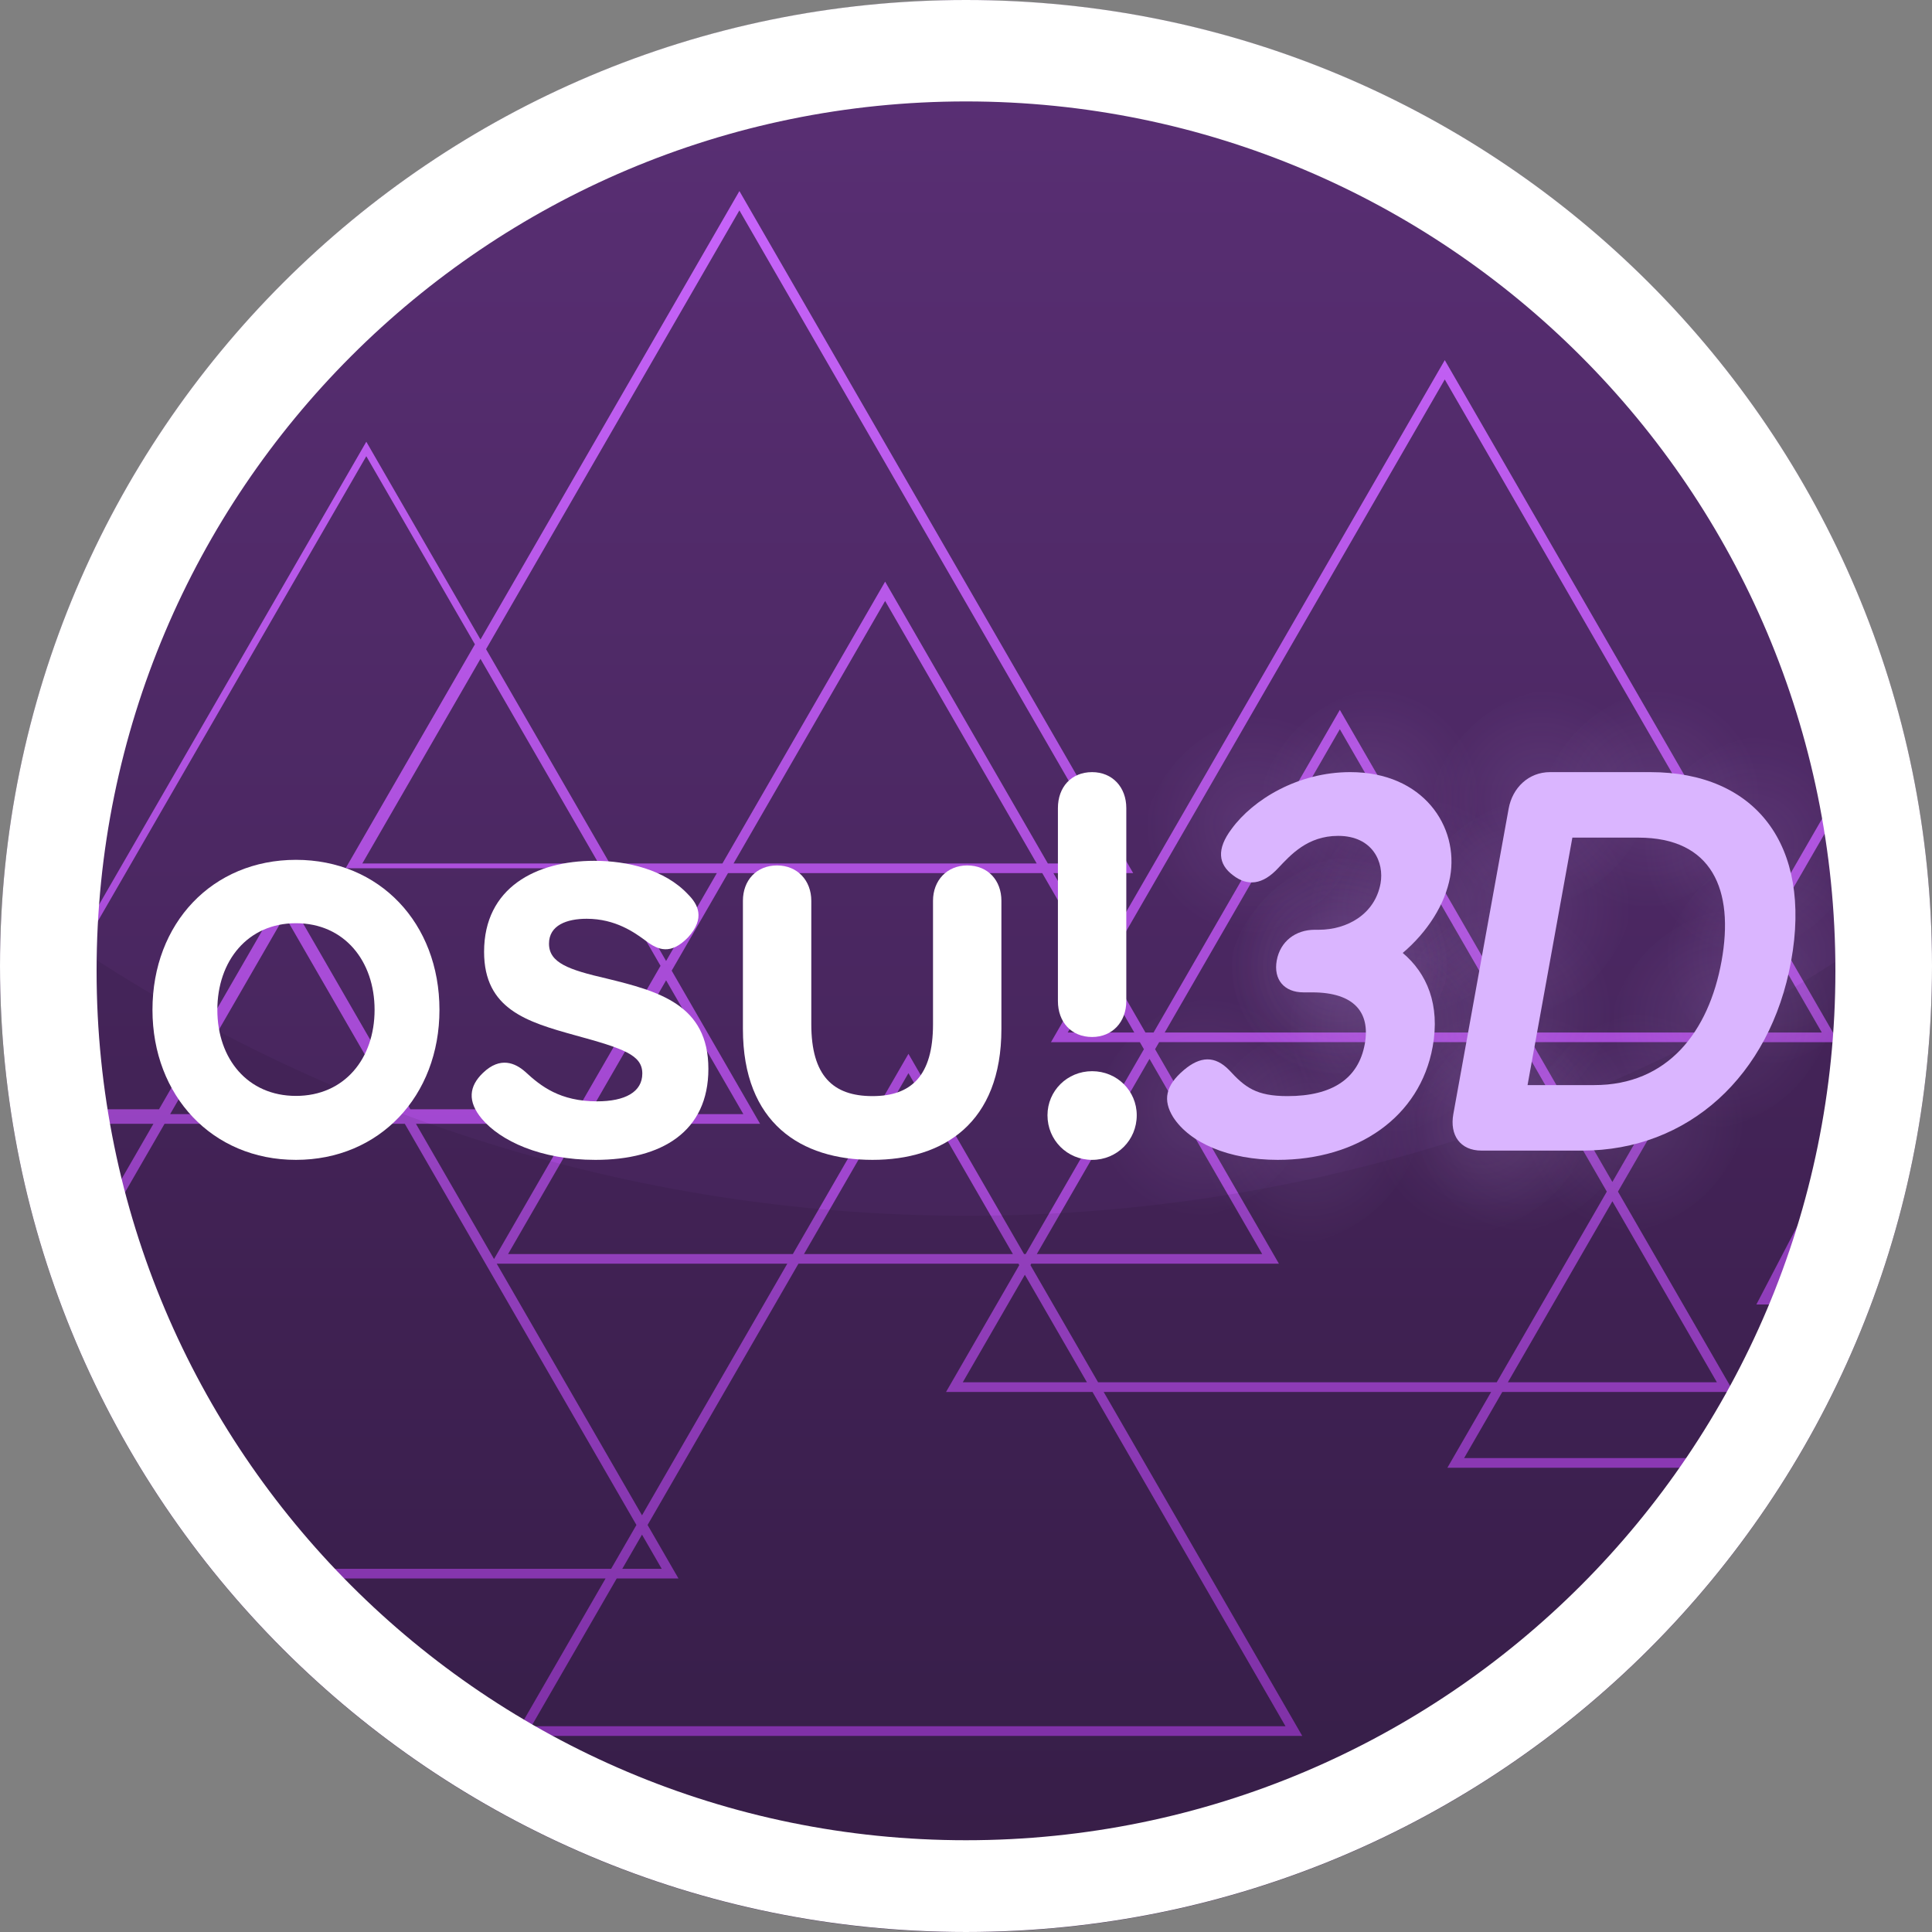 <svg version="1.1" xmlns="http://www.w3.org/2000/svg" xmlns:xlink="http://www.w3.org/1999/xlink" width="360.077" height="360.115" viewBox="0,0,360.077,360.115"><rect x="0" y="0" width="360.077" height="360.115" fill="#808080" stroke="none"/><defs><linearGradient x1="320" y1="0" x2="320" y2="360.077" gradientUnits="userSpaceOnUse" id="color-1"><stop offset="0" stop-color="#5a2f75"/><stop offset="1" stop-color="#3a1f4c"/></linearGradient><linearGradient x1="366.857" y1="35.571" x2="366.857" y2="323.488" gradientUnits="userSpaceOnUse" id="color-2"><stop offset="0" stop-color="#c764fa"/><stop offset="1" stop-color="#8a35b5"/></linearGradient><radialGradient cx="364.341" cy="206.321" r="20.5" gradientUnits="userSpaceOnUse" id="color-3"><stop offset="0" stop-color="#dab5ff" stop-opacity="0.098"/><stop offset="1" stop-color="#dab5ff" stop-opacity="0"/></radialGradient><radialGradient cx="383.936" cy="211.321" r="20.5" gradientUnits="userSpaceOnUse" id="color-4"><stop offset="0" stop-color="#dab5ff" stop-opacity="0.098"/><stop offset="1" stop-color="#dab5ff" stop-opacity="0"/></radialGradient><radialGradient cx="400.506" cy="190.821" r="20.5" gradientUnits="userSpaceOnUse" id="color-5"><stop offset="0" stop-color="#dab5ff" stop-opacity="0.098"/><stop offset="1" stop-color="#dab5ff" stop-opacity="0"/></radialGradient><radialGradient cx="389.589" cy="180.107" r="20.5" gradientUnits="userSpaceOnUse" id="color-6"><stop offset="0" stop-color="#dab5ff" stop-opacity="0.098"/><stop offset="1" stop-color="#dab5ff" stop-opacity="0"/></radialGradient><radialGradient cx="373.875" cy="153.679" r="20.5" gradientUnits="userSpaceOnUse" id="color-7"><stop offset="0" stop-color="#dab5ff" stop-opacity="0.098"/><stop offset="1" stop-color="#dab5ff" stop-opacity="0"/></radialGradient><radialGradient cx="395.281" cy="148.679" r="20.5" gradientUnits="userSpaceOnUse" id="color-8"><stop offset="0" stop-color="#dab5ff" stop-opacity="0.098"/><stop offset="1" stop-color="#dab5ff" stop-opacity="0"/></radialGradient><radialGradient cx="404.425" cy="169.179" r="20.5" gradientUnits="userSpaceOnUse" id="color-9"><stop offset="0" stop-color="#dab5ff" stop-opacity="0.098"/><stop offset="1" stop-color="#dab5ff" stop-opacity="0"/></radialGradient><radialGradient cx="389.628" cy="179.893" r="20.5" gradientUnits="userSpaceOnUse" id="color-10"><stop offset="0" stop-color="#dab5ff" stop-opacity="0.098"/><stop offset="1" stop-color="#dab5ff" stop-opacity="0"/></radialGradient><radialGradient cx="427.192" cy="148.9" r="20.5" gradientUnits="userSpaceOnUse" id="color-11"><stop offset="0" stop-color="#dab5ff" stop-opacity="0.098"/><stop offset="1" stop-color="#dab5ff" stop-opacity="0"/></radialGradient><radialGradient cx="447.692" cy="148.9" r="20.5" gradientUnits="userSpaceOnUse" id="color-12"><stop offset="0" stop-color="#dab5ff" stop-opacity="0.098"/><stop offset="1" stop-color="#dab5ff" stop-opacity="0"/></radialGradient><radialGradient cx="466.64" cy="157.472" r="20.5" gradientUnits="userSpaceOnUse" id="color-13"><stop offset="0" stop-color="#dab5ff" stop-opacity="0.098"/><stop offset="1" stop-color="#dab5ff" stop-opacity="0"/></radialGradient><radialGradient cx="470.784" cy="177.972" r="20.5" gradientUnits="userSpaceOnUse" id="color-14"><stop offset="0" stop-color="#dab5ff" stop-opacity="0.098"/><stop offset="1" stop-color="#dab5ff" stop-opacity="0"/></radialGradient><radialGradient cx="460.767" cy="189.9" r="20.5" gradientUnits="userSpaceOnUse" id="color-15"><stop offset="0" stop-color="#dab5ff" stop-opacity="0.098"/><stop offset="1" stop-color="#dab5ff" stop-opacity="0"/></radialGradient><radialGradient cx="444.631" cy="209.186" r="20.5" gradientUnits="userSpaceOnUse" id="color-16"><stop offset="0" stop-color="#dab5ff" stop-opacity="0.098"/><stop offset="1" stop-color="#dab5ff" stop-opacity="0"/></radialGradient><radialGradient cx="424.131" cy="209.186" r="20.5" gradientUnits="userSpaceOnUse" id="color-17"><stop offset="0" stop-color="#dab5ff" stop-opacity="0.098"/><stop offset="1" stop-color="#dab5ff" stop-opacity="0"/></radialGradient><radialGradient cx="423.48" cy="169.4" r="20.5" gradientUnits="userSpaceOnUse" id="color-18"><stop offset="0" stop-color="#dab5ff" stop-opacity="0.098"/><stop offset="1" stop-color="#dab5ff" stop-opacity="0"/></radialGradient><radialGradient cx="419.974" cy="188.757" r="20.5" gradientUnits="userSpaceOnUse" id="color-19"><stop offset="0" stop-color="#dab5ff" stop-opacity="0.098"/><stop offset="1" stop-color="#dab5ff" stop-opacity="0"/></radialGradient><radialGradient cx="416.261" cy="209.257" r="20.5" gradientUnits="userSpaceOnUse" id="color-20"><stop offset="0" stop-color="#dab5ff" stop-opacity="0.098"/><stop offset="1" stop-color="#dab5ff" stop-opacity="0"/></radialGradient></defs><g transform="translate(-139.962,0.038)"><g stroke-miterlimit="10"><path d="M139.962,180.038c0,-99.433 80.606,-180.038 180.038,-180.038c99.433,0 180.038,80.606 180.038,180.038c0,99.433 -80.606,180.038 -180.038,180.038c-99.433,0 -180.038,-80.606 -180.038,-180.038z" fill="url(#color-1)" fill-rule="nonzero" stroke="none" stroke-width="1"/><path d="M351.158,162.689h-14.866l8.869,15.361l64.07,-110.971l59.836,103.639l14.045,-24.326l3.597,96.697l-14.856,30.422h-62.133l8.155,-14.125h-72.217l37.01,64.103h-146.784l16.937,-29.335c0,0 -34.836,0 -54.715,0c-23.806,0 -47.312,-53.976 -38.714,-68.87c4.128,-7.151 9.166,-15.876 9.166,-15.876c0,0 -18.275,0 -24.485,0c-3.813,0 -1.839,-12.806 4.262,-23.373c12.853,-22.262 59.898,-103.746 59.898,-103.746l21.281,36.859l48.254,-83.578zM463.065,259.386l-21.557,-37.336l16.081,-27.852h25.033l-12.516,-21.679l13.005,-22.526l9.065,45.465l-24.873,47.631h17.324l-15.892,28.621h-55.898l7.115,-12.324zM420.992,257.585h38.955l-19.477,-33.736zM423.35,194.197h-67.352l-0.757,1.311l23.079,39.975h-46.159l-0.152,0.264l12.609,21.838h74.296l20.517,-35.536zM425.429,194.197h30.082l-15.041,26.052zM389.673,132.268l-34.715,60.129h-1.514l-7.244,-12.546l63.03,-109.171l58.797,101.839l-11.477,19.878h-32.161zM389.673,135.869l32.637,56.528h-65.274zM331.121,233.683h-0.304l-21.543,-37.313l-21.543,37.313h-53.077l14.015,-24.275h32.953l-16.477,-28.538l10.497,-18.18h58.57l9.908,17.161l-8.283,14.347h16.566l0.757,1.311zM354.201,197.309l21,36.374h-42.001zM316.282,259.386h27.296l35.97,62.302h-140.547l15.897,-27.535h11.514l-5.757,-9.972l28.116,-48.698h41.006l0.152,0.264zM319.4,257.585l11.569,-20.038l11.569,20.038zM338.957,192.397l6.204,-10.746l6.204,10.746zM479.504,192.397l-10.437,-18.078l-10.437,18.078zM153.077,206.707c5.384,0 16.519,0 16.519,0l23.425,-40.573l23.424,40.573h31.185l15.437,-26.738l-10.496,-18.18h-48.197l24.098,-41.74l-20.241,-35.059c0,0 -47.933,83.023 -59.717,103.433c-4.954,8.581 -0.588,18.284 4.563,18.284zM251.532,160.889h-44.039l22.02,-38.139zM277.766,39.171l70.273,121.717h-12.787l-30.324,-52.524l-30.324,52.524h-20.993l-23.059,-39.939zM273.564,162.689h-18.914l9.457,16.38zM276.682,160.889h56.491l-28.246,-48.923zM215.405,209.408l43.171,74.774l-4.718,8.171c0,0 -64.362,0 -66.561,0c-13.177,0 -35.252,-50.747 -26.678,-65.598c4.409,-7.637 10.015,-17.347 10.015,-17.347zM193.02,170.636l-21.346,36.972h42.691zM246.591,209.408l-14.553,25.207l-14.554,-25.207zM278.505,207.607h-28.795l14.397,-24.938zM286.692,235.483h-54.153l27.077,46.898zM263.294,292.353h-7.357l3.678,-6.371zM328.737,233.683l-19.463,-33.712l-19.464,33.712zM483.591,241.288h-13.17l23.694,-53.036z" fill="url(#color-2)" fill-rule="evenodd" stroke="none" stroke-width="1"/><path d="M142.646,168.329c49.715,36.596 111.131,58.22 177.597,58.22c66.636,0 128.195,-21.734 177.976,-58.499l1.365,-0.962c0.3,4.252 0.453,8.545 0.453,12.874c0,99.433 -80.606,180.038 -180.038,180.038c-99.433,0 -180.038,-80.606 -180.038,-180.038v0c0,-4.287 0.15,-8.538 0.444,-12.75z" fill-opacity="0.075" fill="#000000" fill-rule="nonzero" stroke="#000000" stroke-width="0"/><g fill-rule="nonzero" stroke="none" stroke-width="0"><path d="M343.841,206.321c2.051,-11.322 12.891,-20.5 24.213,-20.5c11.322,0 18.838,9.178 16.787,20.5c-2.051,11.322 -12.891,20.5 -24.213,20.5c-11.322,0 -18.838,-9.178 -16.787,-20.5z" fill="url(#color-3)"/><path d="M363.436,211.321c2.051,-11.322 12.891,-20.5 24.213,-20.5c11.322,0 18.838,9.178 16.787,20.5c-2.051,11.322 -12.891,20.5 -24.213,20.5c-11.322,0 -18.838,-9.178 -16.787,-20.5z" fill="url(#color-4)"/><path d="M380.006,190.821c2.051,-11.322 12.891,-20.5 24.213,-20.5c11.322,0 18.838,9.178 16.787,20.5c-2.051,11.322 -12.891,20.5 -24.213,20.5c-11.322,0 -18.838,-9.178 -16.787,-20.5z" fill="url(#color-5)"/><path d="M369.089,180.107c2.051,-11.322 12.891,-20.5 24.213,-20.5c11.322,0 18.838,9.178 16.787,20.5c-2.051,11.322 -12.891,20.5 -24.213,20.5c-11.322,0 -18.838,-9.178 -16.787,-20.5z" fill="url(#color-6)"/><path d="M377.588,133.179c11.322,0 18.838,9.178 16.787,20.5c-2.051,11.322 -12.891,20.5 -24.213,20.5c-11.322,0 -18.838,-9.178 -16.787,-20.5c2.051,-11.322 12.891,-20.5 24.213,-20.5z" fill="url(#color-7)"/><path d="M398.994,128.179c11.322,0 18.838,9.178 16.787,20.5c-2.051,11.322 -12.891,20.5 -24.213,20.5c-11.322,0 -18.838,-9.178 -16.787,-20.5c2.051,-11.322 12.891,-20.5 24.213,-20.5z" fill="url(#color-8)"/><path d="M408.138,148.679c11.322,0 18.838,9.178 16.787,20.5c-2.051,11.322 -12.891,20.5 -24.213,20.5c-11.322,0 -18.838,-9.178 -16.787,-20.5c2.051,-11.322 12.891,-20.5 24.213,-20.5z" fill="url(#color-9)"/><path d="M393.34,159.393c11.322,0 18.838,9.178 16.787,20.5c-2.051,11.322 -12.891,20.5 -24.213,20.5c-11.322,0 -18.838,-9.178 -16.787,-20.5c2.051,-11.322 12.891,-20.5 24.213,-20.5z" fill="url(#color-10)"/></g><g fill-rule="nonzero" stroke="none" stroke-width="0"><path d="M430.905,128.4c11.322,0 18.838,9.178 16.787,20.5c-2.051,11.322 -12.891,20.5 -24.213,20.5c-11.322,0 -18.838,-9.178 -16.787,-20.5c2.051,-11.322 12.891,-20.5 24.213,-20.5z" fill="url(#color-11)"/><path d="M451.405,128.4c11.322,0 18.838,9.178 16.787,20.5c-2.051,11.322 -12.891,20.5 -24.213,20.5c-11.322,0 -18.838,-9.178 -16.787,-20.5c2.051,-11.322 12.891,-20.5 24.213,-20.5z" fill="url(#color-12)"/><path d="M470.353,136.972c11.322,0 18.838,9.178 16.787,20.5c-2.051,11.322 -12.891,20.5 -24.213,20.5c-11.322,0 -18.838,-9.178 -16.787,-20.5c2.051,-11.322 12.891,-20.5 24.213,-20.5z" fill="url(#color-13)"/><path d="M474.497,157.472c11.322,0 18.838,9.178 16.787,20.5c-2.051,11.322 -12.891,20.5 -24.213,20.5c-11.322,0 -18.838,-9.178 -16.787,-20.5c2.051,-11.322 12.891,-20.5 24.213,-20.5z" fill="url(#color-14)"/><path d="M464.48,169.4c11.322,0 18.838,9.178 16.787,20.5c-2.051,11.322 -12.891,20.5 -24.213,20.5c-11.322,0 -18.838,-9.178 -16.787,-20.5c2.051,-11.322 12.891,-20.5 24.213,-20.5z" fill="url(#color-15)"/><path d="M448.344,188.686c11.322,0 18.838,9.178 16.787,20.5c-2.051,11.322 -12.891,20.5 -24.213,20.5c-11.322,0 -18.838,-9.178 -16.787,-20.5c2.051,-11.322 12.891,-20.5 24.213,-20.5z" fill="url(#color-16)"/><path d="M427.844,188.686c11.322,0 18.838,9.178 16.787,20.5c-2.051,11.322 -12.891,20.5 -24.213,20.5c-11.322,0 -18.838,-9.178 -16.787,-20.5c2.051,-11.322 12.891,-20.5 24.213,-20.5z" fill="url(#color-17)"/><path d="M427.192,148.9c11.322,0 18.838,9.178 16.787,20.5c-2.051,11.322 -12.891,20.5 -24.213,20.5c-11.322,0 -18.838,-9.178 -16.787,-20.5c2.051,-11.322 12.891,-20.5 24.213,-20.5z" fill="url(#color-18)"/><path d="M423.687,168.257c11.322,0 18.838,9.178 16.787,20.5c-2.051,11.322 -12.891,20.5 -24.213,20.5c-11.322,0 -18.838,-9.178 -16.787,-20.5c2.051,-11.322 12.891,-20.5 24.213,-20.5z" fill="url(#color-19)"/><path d="M419.974,188.757c11.322,0 18.838,9.178 16.787,20.5c-2.051,11.322 -12.891,20.5 -24.213,20.5c-11.322,0 -18.838,-9.178 -16.787,-20.5c2.051,-11.322 12.891,-20.5 24.213,-20.5z" fill="url(#color-20)"/></g><path d="M500.039,180c0,99.432 -80.606,180.038 -180.038,180.038c-99.432,0 -180.038,-80.606 -180.038,-180.038c0,-99.432 80.606,-180.038 180.038,-180.038c99.432,0 180.038,80.606 180.038,180.038zM157.965,180.901c0,89.489 72.546,162.035 162.035,162.035c89.489,0 162.035,-72.546 162.035,-162.035c0,-89.489 -72.546,-162.035 -162.035,-162.035c-89.489,0 -162.035,72.546 -162.035,162.035z" fill="#ffffff" fill-rule="nonzero" stroke="none" stroke-width="1"/><path d="M343.504,143.868c3.781,0 6.373,2.808 6.373,6.697v35.97c0,3.889 -2.593,6.697 -6.373,6.697c-3.888,0 -6.373,-2.808 -6.373,-6.697v-35.97c0,-3.889 2.485,-6.697 6.373,-6.697zM343.504,216.132c-4.645,0 -8.317,-3.673 -8.317,-8.317c0,-4.537 3.673,-8.21 8.317,-8.21c4.645,0 8.318,3.673 8.318,8.21c0,4.645 -3.673,8.317 -8.318,8.317z" fill="#ffffff" fill-rule="nonzero" stroke="none" stroke-width="1"/><path d="M320.226,161.259c3.889,0 6.373,2.808 6.373,6.589v23.872c0,17.607 -10.855,24.412 -24.034,24.412c-13.286,0 -24.142,-6.805 -24.142,-24.412v-23.872c0,-3.781 2.485,-6.589 6.373,-6.589c3.781,0 6.373,2.808 6.373,6.589v23.008c0,9.613 4.05,13.394 11.396,13.394c7.237,0 11.288,-3.781 11.288,-13.394v-23.008c0,-3.781 2.592,-6.589 6.373,-6.589z" fill="#ffffff" fill-rule="nonzero" stroke="none" stroke-width="1"/><path d="M242.282,175.842c0,3.564 3.673,4.861 10.694,6.481c9.722,2.376 19.011,4.861 19.011,16.851c0,11.666 -8.642,16.959 -21.064,16.959c-10.262,0 -17.715,-3.565 -21.172,-7.669c-2.701,-3.241 -2.376,-6.049 0.216,-8.533c3.241,-3.132 6.049,-1.836 7.886,-0.216c2.916,2.701 6.481,5.509 13.394,5.509c5.185,0 8.426,-1.728 8.426,-5.185c0,-3.457 -3.457,-4.645 -12.53,-7.129c-8.966,-2.485 -16.959,-4.861 -16.959,-15.555c0,-11.99 9.722,-16.959 20.523,-16.959c6.157,0 13.178,1.62 17.499,6.265c1.836,1.836 3.241,4.429 0,7.993c-3.241,3.349 -5.617,2.376 -7.886,0.648c-2.052,-1.512 -5.617,-4.105 -11.018,-4.105c-3.673,0 -7.021,1.188 -7.021,4.645z" fill="#ffffff" fill-rule="nonzero" stroke="none" stroke-width="1"/><path d="M195.122,216.132c-15.575,0 -26.743,-11.92 -26.743,-27.959c0,-16.147 11.169,-27.959 26.743,-27.959c15.575,0 26.744,11.812 26.744,27.959c0,16.038 -11.169,27.959 -26.744,27.959zM195.122,204.212c9.017,0 14.653,-6.936 14.653,-16.038c0,-9.103 -5.636,-16.147 -14.653,-16.147c-9.017,0 -14.652,7.044 -14.652,16.147c0,9.103 5.636,16.038 14.652,16.038z" fill="#ffffff" fill-rule="nonzero" stroke="none" stroke-width="1"/><path d="M406.972,195.068c-2.367,13.071 -13.968,21.064 -28.875,21.064c-9.073,0 -16.392,-3.132 -19.508,-7.993c-1.917,-3.132 -1.427,-5.835 2.017,-8.751c3.062,-2.592 5.781,-2.7 8.427,0c2.977,3.24 5.06,4.863 10.892,4.863c8.317,0 13.226,-3.242 14.4,-9.723c1.056,-5.832 -1.931,-9.613 -9.818,-9.613h-1.62c-3.564,0 -5.618,-2.376 -4.972,-5.943c0.646,-3.564 3.521,-5.724 7.085,-5.724h0.756c5.292,0 10.467,-2.916 11.504,-8.641c0.704,-3.888 -1.422,-8.859 -7.902,-8.859c-5.724,0 -8.855,3.566 -11.121,5.943c-2.963,3.24 -5.81,3.456 -8.465,1.404c-2.761,-2.052 -3.116,-4.86 -0.271,-8.643c4.022,-5.508 12.396,-10.585 22.117,-10.585c13.611,0 20.305,10.153 18.603,19.552c-0.919,5.076 -4.235,10.261 -8.827,14.149c4.499,3.783 7.007,9.615 5.579,17.5z" fill="#dab5ff" fill-rule="nonzero" stroke="none" stroke-width="1"/><path d="M473.782,179.081c-3.893,21.496 -19.253,35.323 -38.912,35.323h-18.793c-3.999,0 -5.955,-2.916 -5.25,-6.805l10.31,-56.927c0.704,-3.888 3.717,-6.805 7.715,-6.805h18.685c19.66,0 30.158,13.611 26.245,35.213zM460.818,179.081c2.406,-13.285 -1.774,-23.006 -15.493,-23.006h-12.313l-8.353,46.122h12.421c13.719,0 21.351,-9.937 23.738,-23.116z" fill="#dab5ff" fill-rule="nonzero" stroke="none" stroke-width="1"/></g></g></svg><!--rotationCenter:180.038475:180.03845999999996-->
